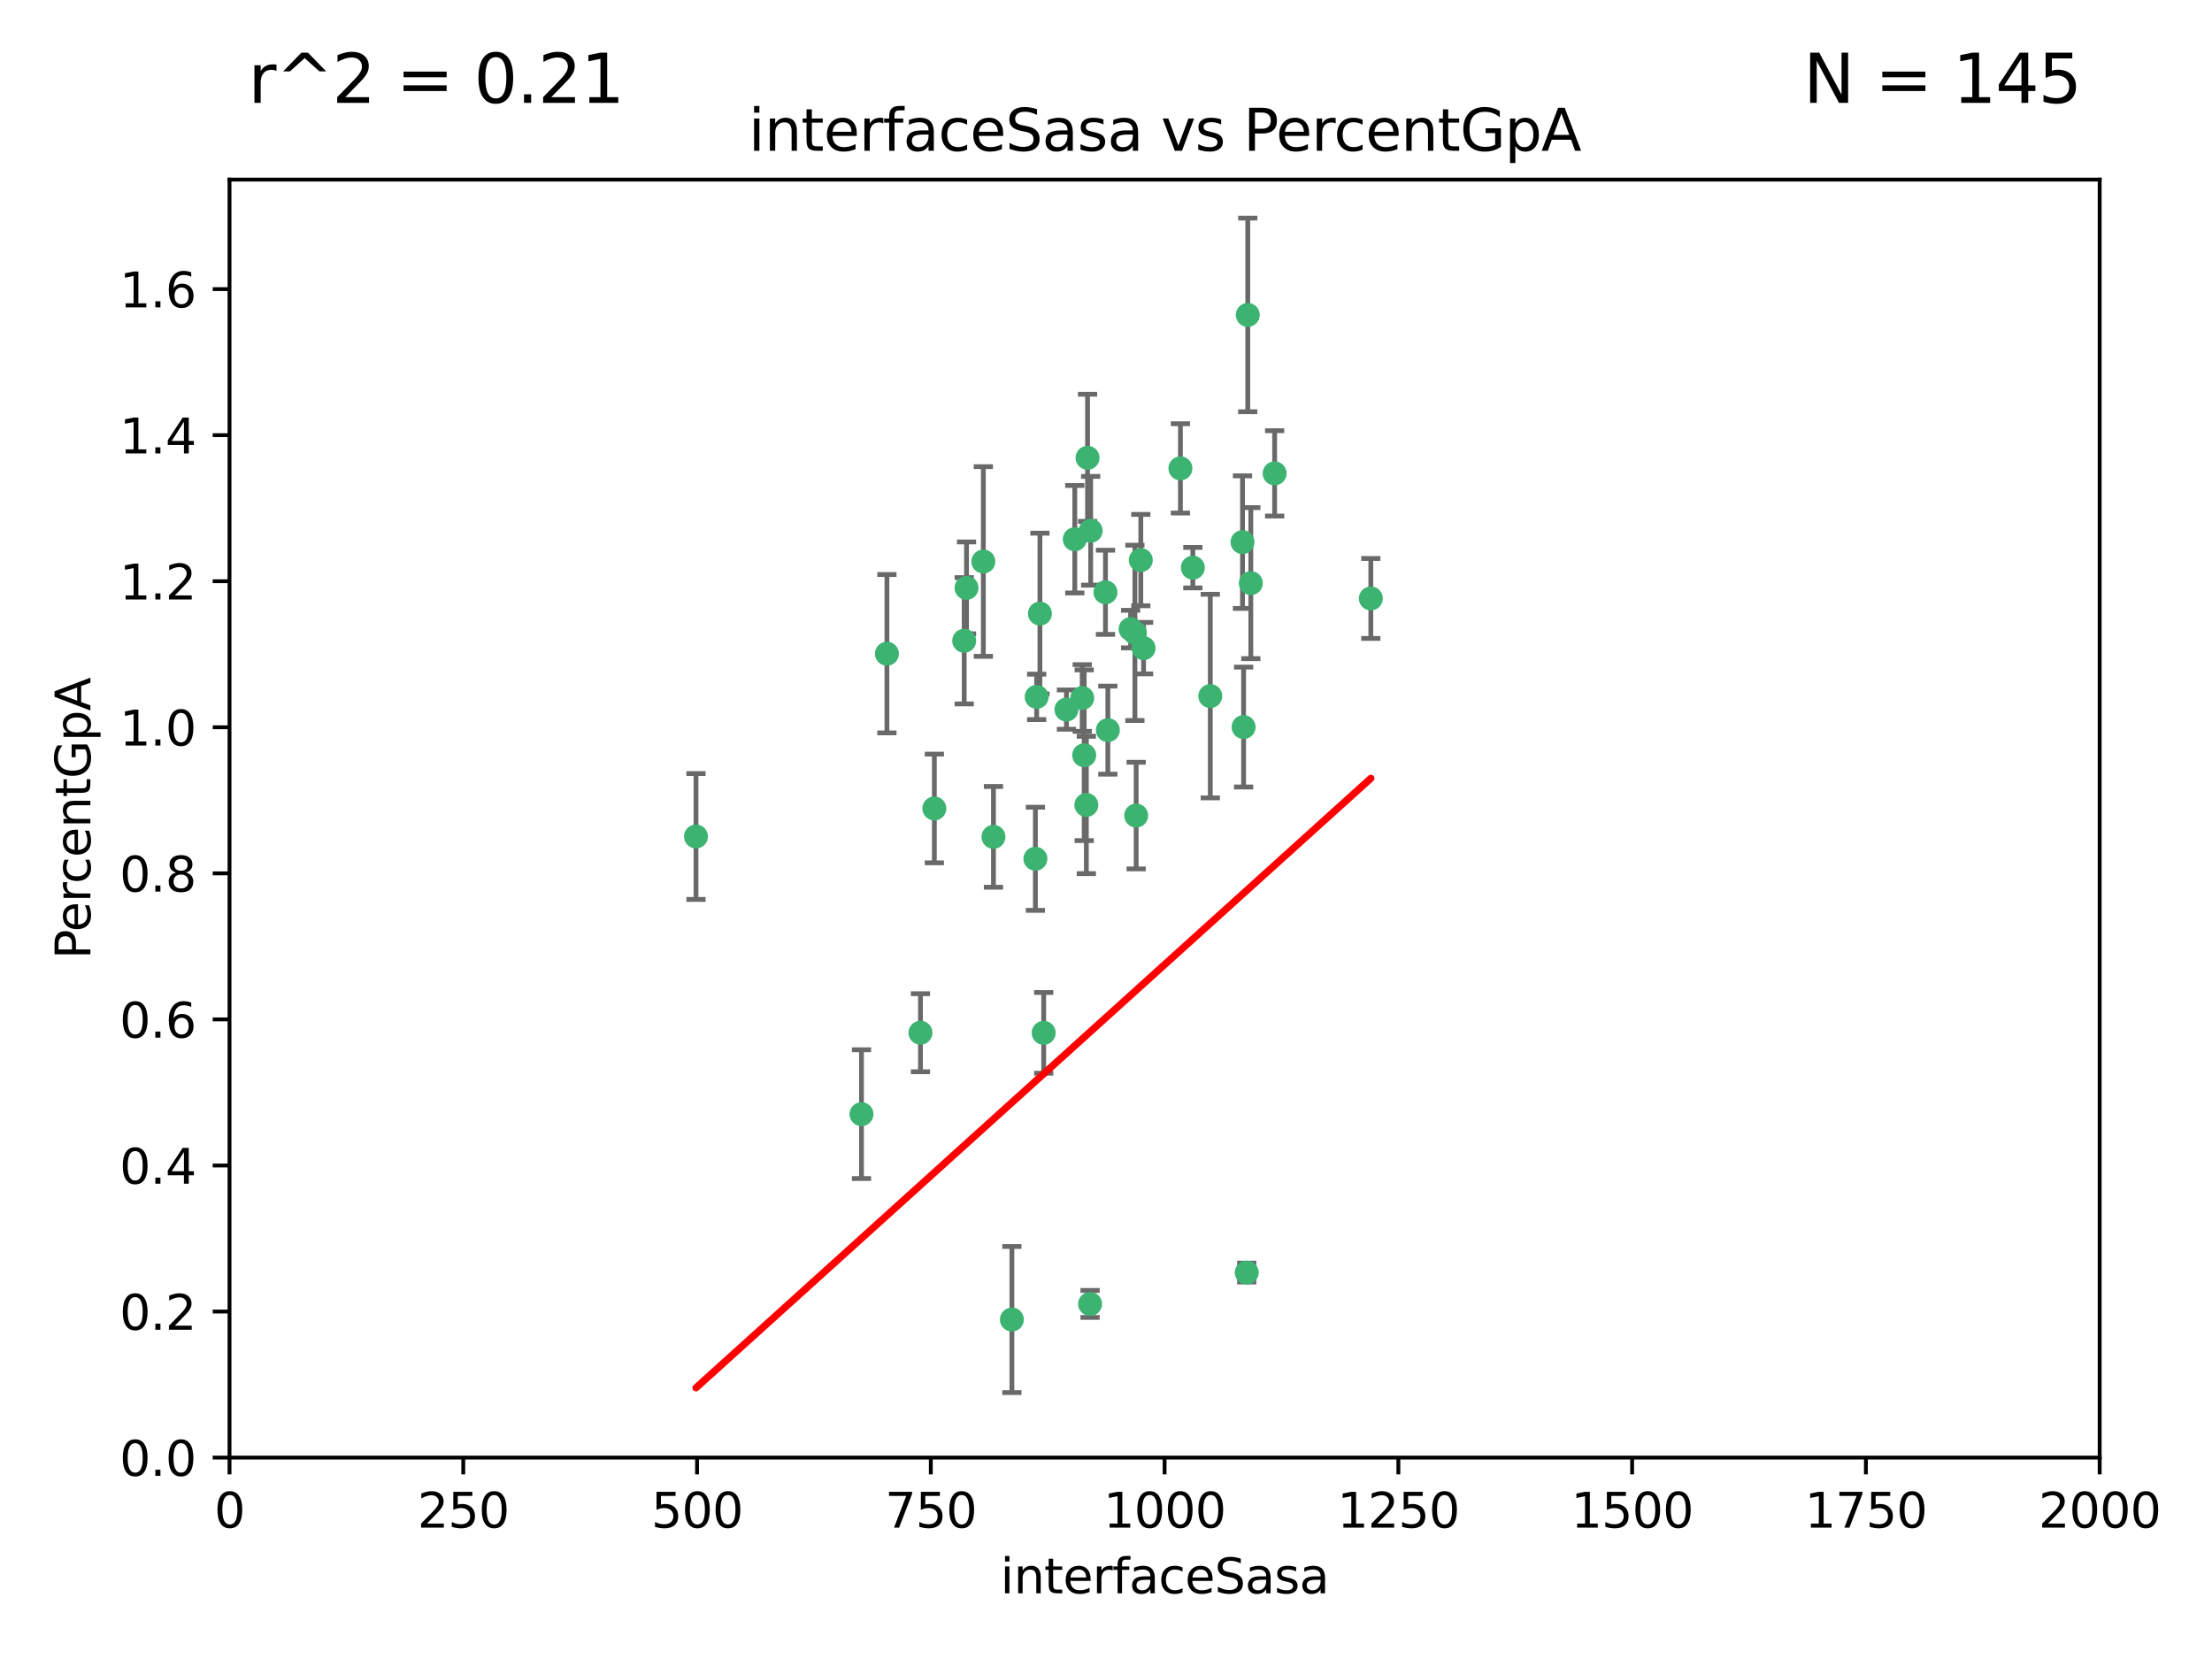 <?xml version="1.0" encoding="utf-8" standalone="no"?>
<!DOCTYPE svg PUBLIC "-//W3C//DTD SVG 1.1//EN"
  "http://www.w3.org/Graphics/SVG/1.1/DTD/svg11.dtd">
<svg xmlns:xlink="http://www.w3.org/1999/xlink" width="460.8pt" height="345.6pt" viewBox="0 0 460.8 345.6" xmlns="http://www.w3.org/2000/svg" version="1.1">
 <defs>
  <style type="text/css">*{stroke-linejoin: round; stroke-linecap: butt}</style>
 </defs>
 <g id="figure_1">
  <g id="patch_1">
   <path d="M 0 345.6 
L 460.8 345.6 
L 460.8 0 
L 0 0 
z
" style="fill: #ffffff"/>
  </g>
  <g id="axes_1">
   <g id="patch_2">
    <path d="M 47.81 303.64 
L 437.4 303.64 
L 437.4 37.411 
L 47.81 37.411 
z
" style="fill: #ffffff"/>
   </g>
   <g id="PathCollection_1">
    <defs>
     <path id="m65ad6af177" d="M 0 1.118 
C 0.297 1.118 0.581 1 0.791 0.791 
C 1 0.581 1.118 0.297 1.118 0 
C 1.118 -0.297 1 -0.581 0.791 -0.791 
C 0.581 -1 0.297 -1.118 0 -1.118 
C -0.297 -1.118 -0.581 -1 -0.791 -0.791 
C -1 -0.581 -1.118 -0.297 -1.118 0 
C -1.118 0.297 -1 0.581 -0.791 0.791 
C -0.581 1 -0.297 1.118 0 1.118 
z
" style="stroke: #3cb371"/>
    </defs>
    <g clip-path="url(#p603798da1b)">
     <use xlink:href="#m65ad6af177" x="258.839" y="112.935" style="fill: #3cb371; stroke: #3cb371"/>
     <use xlink:href="#m65ad6af177" x="235.526" y="131.048" style="fill: #3cb371; stroke: #3cb371"/>
     <use xlink:href="#m65ad6af177" x="265.53" y="98.611" style="fill: #3cb371; stroke: #3cb371"/>
     <use xlink:href="#m65ad6af177" x="225.86" y="157.33" style="fill: #3cb371; stroke: #3cb371"/>
     <use xlink:href="#m65ad6af177" x="259.065" y="151.457" style="fill: #3cb371; stroke: #3cb371"/>
     <use xlink:href="#m65ad6af177" x="259.932" y="65.606" style="fill: #3cb371; stroke: #3cb371"/>
     <use xlink:href="#m65ad6af177" x="216.635" y="127.82" style="fill: #3cb371; stroke: #3cb371"/>
     <use xlink:href="#m65ad6af177" x="222.161" y="147.818" style="fill: #3cb371; stroke: #3cb371"/>
     <use xlink:href="#m65ad6af177" x="238.226" y="135.021" style="fill: #3cb371; stroke: #3cb371"/>
     <use xlink:href="#m65ad6af177" x="236.422" y="131.834" style="fill: #3cb371; stroke: #3cb371"/>
     <use xlink:href="#m65ad6af177" x="226.558" y="95.371" style="fill: #3cb371; stroke: #3cb371"/>
     <use xlink:href="#m65ad6af177" x="248.492" y="118.255" style="fill: #3cb371; stroke: #3cb371"/>
     <use xlink:href="#m65ad6af177" x="223.897" y="112.334" style="fill: #3cb371; stroke: #3cb371"/>
     <use xlink:href="#m65ad6af177" x="225.446" y="145.408" style="fill: #3cb371; stroke: #3cb371"/>
     <use xlink:href="#m65ad6af177" x="230.29" y="123.385" style="fill: #3cb371; stroke: #3cb371"/>
     <use xlink:href="#m65ad6af177" x="200.86" y="133.482" style="fill: #3cb371; stroke: #3cb371"/>
     <use xlink:href="#m65ad6af177" x="217.42" y="215.161" style="fill: #3cb371; stroke: #3cb371"/>
     <use xlink:href="#m65ad6af177" x="237.649" y="116.673" style="fill: #3cb371; stroke: #3cb371"/>
     <use xlink:href="#m65ad6af177" x="259.72" y="265.1" style="fill: #3cb371; stroke: #3cb371"/>
     <use xlink:href="#m65ad6af177" x="204.848" y="116.973" style="fill: #3cb371; stroke: #3cb371"/>
     <use xlink:href="#m65ad6af177" x="245.901" y="97.572" style="fill: #3cb371; stroke: #3cb371"/>
     <use xlink:href="#m65ad6af177" x="285.569" y="124.669" style="fill: #3cb371; stroke: #3cb371"/>
     <use xlink:href="#m65ad6af177" x="215.957" y="145.171" style="fill: #3cb371; stroke: #3cb371"/>
     <use xlink:href="#m65ad6af177" x="194.641" y="168.419" style="fill: #3cb371; stroke: #3cb371"/>
     <use xlink:href="#m65ad6af177" x="191.75" y="215.139" style="fill: #3cb371; stroke: #3cb371"/>
     <use xlink:href="#m65ad6af177" x="184.761" y="136.178" style="fill: #3cb371; stroke: #3cb371"/>
     <use xlink:href="#m65ad6af177" x="215.692" y="178.897" style="fill: #3cb371; stroke: #3cb371"/>
     <use xlink:href="#m65ad6af177" x="227.208" y="110.571" style="fill: #3cb371; stroke: #3cb371"/>
     <use xlink:href="#m65ad6af177" x="260.569" y="121.476" style="fill: #3cb371; stroke: #3cb371"/>
     <use xlink:href="#m65ad6af177" x="227.082" y="271.637" style="fill: #3cb371; stroke: #3cb371"/>
     <use xlink:href="#m65ad6af177" x="230.787" y="152.103" style="fill: #3cb371; stroke: #3cb371"/>
     <use xlink:href="#m65ad6af177" x="236.683" y="169.899" style="fill: #3cb371; stroke: #3cb371"/>
     <use xlink:href="#m65ad6af177" x="206.956" y="174.332" style="fill: #3cb371; stroke: #3cb371"/>
     <use xlink:href="#m65ad6af177" x="210.795" y="274.884" style="fill: #3cb371; stroke: #3cb371"/>
     <use xlink:href="#m65ad6af177" x="179.464" y="232.101" style="fill: #3cb371; stroke: #3cb371"/>
     <use xlink:href="#m65ad6af177" x="226.307" y="167.688" style="fill: #3cb371; stroke: #3cb371"/>
     <use xlink:href="#m65ad6af177" x="201.345" y="122.465" style="fill: #3cb371; stroke: #3cb371"/>
     <use xlink:href="#m65ad6af177" x="252.125" y="145.004" style="fill: #3cb371; stroke: #3cb371"/>
     <use xlink:href="#m65ad6af177" x="144.987" y="174.257" style="fill: #3cb371; stroke: #3cb371"/>
    </g>
   </g>
   <g id="matplotlib.axis_1">
    <g id="xtick_1">
     <g id="line2d_1">
      <defs>
       <path id="mf8c39971d1" d="M 0 0 
L 0 3.5 
" style="stroke: #000000; stroke-width: 0.8"/>
      </defs>
      <g>
       <use xlink:href="#mf8c39971d1" x="47.81" y="303.64" style="stroke: #000000; stroke-width: 0.8"/>
      </g>
     </g>
     <g id="text_1">
      <!-- 0 -->
      <g transform="translate(44.629 318.238)scale(0.1 -0.1)">
       <defs>
        <path id="DejaVuSans-30" d="M 2034 4250 
Q 1547 4250 1301 3770 
Q 1056 3291 1056 2328 
Q 1056 1369 1301 889 
Q 1547 409 2034 409 
Q 2525 409 2770 889 
Q 3016 1369 3016 2328 
Q 3016 3291 2770 3770 
Q 2525 4250 2034 4250 
z
M 2034 4750 
Q 2819 4750 3233 4129 
Q 3647 3509 3647 2328 
Q 3647 1150 3233 529 
Q 2819 -91 2034 -91 
Q 1250 -91 836 529 
Q 422 1150 422 2328 
Q 422 3509 836 4129 
Q 1250 4750 2034 4750 
z
" transform="scale(0.016)"/>
       </defs>
       <use xlink:href="#DejaVuSans-30"/>
      </g>
     </g>
    </g>
    <g id="xtick_2">
     <g id="line2d_2">
      <g>
       <use xlink:href="#mf8c39971d1" x="96.509" y="303.64" style="stroke: #000000; stroke-width: 0.8"/>
      </g>
     </g>
     <g id="text_2">
      <!-- 250 -->
      <g transform="translate(86.965 318.238)scale(0.1 -0.1)">
       <defs>
        <path id="DejaVuSans-32" d="M 1228 531 
L 3431 531 
L 3431 0 
L 469 0 
L 469 531 
Q 828 903 1448 1529 
Q 2069 2156 2228 2338 
Q 2531 2678 2651 2914 
Q 2772 3150 2772 3378 
Q 2772 3750 2511 3984 
Q 2250 4219 1831 4219 
Q 1534 4219 1204 4116 
Q 875 4013 500 3803 
L 500 4441 
Q 881 4594 1212 4672 
Q 1544 4750 1819 4750 
Q 2544 4750 2975 4387 
Q 3406 4025 3406 3419 
Q 3406 3131 3298 2873 
Q 3191 2616 2906 2266 
Q 2828 2175 2409 1742 
Q 1991 1309 1228 531 
z
" transform="scale(0.016)"/>
        <path id="DejaVuSans-35" d="M 691 4666 
L 3169 4666 
L 3169 4134 
L 1269 4134 
L 1269 2991 
Q 1406 3038 1543 3061 
Q 1681 3084 1819 3084 
Q 2600 3084 3056 2656 
Q 3513 2228 3513 1497 
Q 3513 744 3044 326 
Q 2575 -91 1722 -91 
Q 1428 -91 1123 -41 
Q 819 9 494 109 
L 494 744 
Q 775 591 1075 516 
Q 1375 441 1709 441 
Q 2250 441 2565 725 
Q 2881 1009 2881 1497 
Q 2881 1984 2565 2268 
Q 2250 2553 1709 2553 
Q 1456 2553 1204 2497 
Q 953 2441 691 2322 
L 691 4666 
z
" transform="scale(0.016)"/>
       </defs>
       <use xlink:href="#DejaVuSans-32"/>
       <use xlink:href="#DejaVuSans-35" x="63.623"/>
       <use xlink:href="#DejaVuSans-30" x="127.246"/>
      </g>
     </g>
    </g>
    <g id="xtick_3">
     <g id="line2d_3">
      <g>
       <use xlink:href="#mf8c39971d1" x="145.208" y="303.64" style="stroke: #000000; stroke-width: 0.8"/>
      </g>
     </g>
     <g id="text_3">
      <!-- 500 -->
      <g transform="translate(135.664 318.238)scale(0.1 -0.1)">
       <use xlink:href="#DejaVuSans-35"/>
       <use xlink:href="#DejaVuSans-30" x="63.623"/>
       <use xlink:href="#DejaVuSans-30" x="127.246"/>
      </g>
     </g>
    </g>
    <g id="xtick_4">
     <g id="line2d_4">
      <g>
       <use xlink:href="#mf8c39971d1" x="193.906" y="303.64" style="stroke: #000000; stroke-width: 0.8"/>
      </g>
     </g>
     <g id="text_4">
      <!-- 750 -->
      <g transform="translate(184.363 318.238)scale(0.1 -0.1)">
       <defs>
        <path id="DejaVuSans-37" d="M 525 4666 
L 3525 4666 
L 3525 4397 
L 1831 0 
L 1172 0 
L 2766 4134 
L 525 4134 
L 525 4666 
z
" transform="scale(0.016)"/>
       </defs>
       <use xlink:href="#DejaVuSans-37"/>
       <use xlink:href="#DejaVuSans-35" x="63.623"/>
       <use xlink:href="#DejaVuSans-30" x="127.246"/>
      </g>
     </g>
    </g>
    <g id="xtick_5">
     <g id="line2d_5">
      <g>
       <use xlink:href="#mf8c39971d1" x="242.605" y="303.64" style="stroke: #000000; stroke-width: 0.8"/>
      </g>
     </g>
     <g id="text_5">
      <!-- 1000 -->
      <g transform="translate(229.88 318.238)scale(0.1 -0.1)">
       <defs>
        <path id="DejaVuSans-31" d="M 794 531 
L 1825 531 
L 1825 4091 
L 703 3866 
L 703 4441 
L 1819 4666 
L 2450 4666 
L 2450 531 
L 3481 531 
L 3481 0 
L 794 0 
L 794 531 
z
" transform="scale(0.016)"/>
       </defs>
       <use xlink:href="#DejaVuSans-31"/>
       <use xlink:href="#DejaVuSans-30" x="63.623"/>
       <use xlink:href="#DejaVuSans-30" x="127.246"/>
       <use xlink:href="#DejaVuSans-30" x="190.869"/>
      </g>
     </g>
    </g>
    <g id="xtick_6">
     <g id="line2d_6">
      <g>
       <use xlink:href="#mf8c39971d1" x="291.304" y="303.64" style="stroke: #000000; stroke-width: 0.8"/>
      </g>
     </g>
     <g id="text_6">
      <!-- 1250 -->
      <g transform="translate(278.579 318.238)scale(0.1 -0.1)">
       <use xlink:href="#DejaVuSans-31"/>
       <use xlink:href="#DejaVuSans-32" x="63.623"/>
       <use xlink:href="#DejaVuSans-35" x="127.246"/>
       <use xlink:href="#DejaVuSans-30" x="190.869"/>
      </g>
     </g>
    </g>
    <g id="xtick_7">
     <g id="line2d_7">
      <g>
       <use xlink:href="#mf8c39971d1" x="340.002" y="303.64" style="stroke: #000000; stroke-width: 0.8"/>
      </g>
     </g>
     <g id="text_7">
      <!-- 1500 -->
      <g transform="translate(327.277 318.238)scale(0.1 -0.1)">
       <use xlink:href="#DejaVuSans-31"/>
       <use xlink:href="#DejaVuSans-35" x="63.623"/>
       <use xlink:href="#DejaVuSans-30" x="127.246"/>
       <use xlink:href="#DejaVuSans-30" x="190.869"/>
      </g>
     </g>
    </g>
    <g id="xtick_8">
     <g id="line2d_8">
      <g>
       <use xlink:href="#mf8c39971d1" x="388.701" y="303.64" style="stroke: #000000; stroke-width: 0.8"/>
      </g>
     </g>
     <g id="text_8">
      <!-- 1750 -->
      <g transform="translate(375.976 318.238)scale(0.1 -0.1)">
       <use xlink:href="#DejaVuSans-31"/>
       <use xlink:href="#DejaVuSans-37" x="63.623"/>
       <use xlink:href="#DejaVuSans-35" x="127.246"/>
       <use xlink:href="#DejaVuSans-30" x="190.869"/>
      </g>
     </g>
    </g>
    <g id="xtick_9">
     <g id="line2d_9">
      <g>
       <use xlink:href="#mf8c39971d1" x="437.4" y="303.64" style="stroke: #000000; stroke-width: 0.8"/>
      </g>
     </g>
     <g id="text_9">
      <!-- 2000 -->
      <g transform="translate(424.675 318.238)scale(0.1 -0.1)">
       <use xlink:href="#DejaVuSans-32"/>
       <use xlink:href="#DejaVuSans-30" x="63.623"/>
       <use xlink:href="#DejaVuSans-30" x="127.246"/>
       <use xlink:href="#DejaVuSans-30" x="190.869"/>
      </g>
     </g>
    </g>
    <g id="text_10">
     <!-- interfaceSasa -->
     <g transform="translate(208.398 331.917)scale(0.1 -0.1)">
      <defs>
       <path id="DejaVuSans-69" d="M 603 3500 
L 1178 3500 
L 1178 0 
L 603 0 
L 603 3500 
z
M 603 4863 
L 1178 4863 
L 1178 4134 
L 603 4134 
L 603 4863 
z
" transform="scale(0.016)"/>
       <path id="DejaVuSans-6e" d="M 3513 2113 
L 3513 0 
L 2938 0 
L 2938 2094 
Q 2938 2591 2744 2837 
Q 2550 3084 2163 3084 
Q 1697 3084 1428 2787 
Q 1159 2491 1159 1978 
L 1159 0 
L 581 0 
L 581 3500 
L 1159 3500 
L 1159 2956 
Q 1366 3272 1645 3428 
Q 1925 3584 2291 3584 
Q 2894 3584 3203 3211 
Q 3513 2838 3513 2113 
z
" transform="scale(0.016)"/>
       <path id="DejaVuSans-74" d="M 1172 4494 
L 1172 3500 
L 2356 3500 
L 2356 3053 
L 1172 3053 
L 1172 1153 
Q 1172 725 1289 603 
Q 1406 481 1766 481 
L 2356 481 
L 2356 0 
L 1766 0 
Q 1100 0 847 248 
Q 594 497 594 1153 
L 594 3053 
L 172 3053 
L 172 3500 
L 594 3500 
L 594 4494 
L 1172 4494 
z
" transform="scale(0.016)"/>
       <path id="DejaVuSans-65" d="M 3597 1894 
L 3597 1613 
L 953 1613 
Q 991 1019 1311 708 
Q 1631 397 2203 397 
Q 2534 397 2845 478 
Q 3156 559 3463 722 
L 3463 178 
Q 3153 47 2828 -22 
Q 2503 -91 2169 -91 
Q 1331 -91 842 396 
Q 353 884 353 1716 
Q 353 2575 817 3079 
Q 1281 3584 2069 3584 
Q 2775 3584 3186 3129 
Q 3597 2675 3597 1894 
z
M 3022 2063 
Q 3016 2534 2758 2815 
Q 2500 3097 2075 3097 
Q 1594 3097 1305 2825 
Q 1016 2553 972 2059 
L 3022 2063 
z
" transform="scale(0.016)"/>
       <path id="DejaVuSans-72" d="M 2631 2963 
Q 2534 3019 2420 3045 
Q 2306 3072 2169 3072 
Q 1681 3072 1420 2755 
Q 1159 2438 1159 1844 
L 1159 0 
L 581 0 
L 581 3500 
L 1159 3500 
L 1159 2956 
Q 1341 3275 1631 3429 
Q 1922 3584 2338 3584 
Q 2397 3584 2469 3576 
Q 2541 3569 2628 3553 
L 2631 2963 
z
" transform="scale(0.016)"/>
       <path id="DejaVuSans-66" d="M 2375 4863 
L 2375 4384 
L 1825 4384 
Q 1516 4384 1395 4259 
Q 1275 4134 1275 3809 
L 1275 3500 
L 2222 3500 
L 2222 3053 
L 1275 3053 
L 1275 0 
L 697 0 
L 697 3053 
L 147 3053 
L 147 3500 
L 697 3500 
L 697 3744 
Q 697 4328 969 4595 
Q 1241 4863 1831 4863 
L 2375 4863 
z
" transform="scale(0.016)"/>
       <path id="DejaVuSans-61" d="M 2194 1759 
Q 1497 1759 1228 1600 
Q 959 1441 959 1056 
Q 959 750 1161 570 
Q 1363 391 1709 391 
Q 2188 391 2477 730 
Q 2766 1069 2766 1631 
L 2766 1759 
L 2194 1759 
z
M 3341 1997 
L 3341 0 
L 2766 0 
L 2766 531 
Q 2569 213 2275 61 
Q 1981 -91 1556 -91 
Q 1019 -91 701 211 
Q 384 513 384 1019 
Q 384 1609 779 1909 
Q 1175 2209 1959 2209 
L 2766 2209 
L 2766 2266 
Q 2766 2663 2505 2880 
Q 2244 3097 1772 3097 
Q 1472 3097 1187 3025 
Q 903 2953 641 2809 
L 641 3341 
Q 956 3463 1253 3523 
Q 1550 3584 1831 3584 
Q 2591 3584 2966 3190 
Q 3341 2797 3341 1997 
z
" transform="scale(0.016)"/>
       <path id="DejaVuSans-63" d="M 3122 3366 
L 3122 2828 
Q 2878 2963 2633 3030 
Q 2388 3097 2138 3097 
Q 1578 3097 1268 2742 
Q 959 2388 959 1747 
Q 959 1106 1268 751 
Q 1578 397 2138 397 
Q 2388 397 2633 464 
Q 2878 531 3122 666 
L 3122 134 
Q 2881 22 2623 -34 
Q 2366 -91 2075 -91 
Q 1284 -91 818 406 
Q 353 903 353 1747 
Q 353 2603 823 3093 
Q 1294 3584 2113 3584 
Q 2378 3584 2631 3529 
Q 2884 3475 3122 3366 
z
" transform="scale(0.016)"/>
       <path id="DejaVuSans-53" d="M 3425 4513 
L 3425 3897 
Q 3066 4069 2747 4153 
Q 2428 4238 2131 4238 
Q 1616 4238 1336 4038 
Q 1056 3838 1056 3469 
Q 1056 3159 1242 3001 
Q 1428 2844 1947 2747 
L 2328 2669 
Q 3034 2534 3370 2195 
Q 3706 1856 3706 1288 
Q 3706 609 3251 259 
Q 2797 -91 1919 -91 
Q 1588 -91 1214 -16 
Q 841 59 441 206 
L 441 856 
Q 825 641 1194 531 
Q 1563 422 1919 422 
Q 2459 422 2753 634 
Q 3047 847 3047 1241 
Q 3047 1584 2836 1778 
Q 2625 1972 2144 2069 
L 1759 2144 
Q 1053 2284 737 2584 
Q 422 2884 422 3419 
Q 422 4038 858 4394 
Q 1294 4750 2059 4750 
Q 2388 4750 2728 4690 
Q 3069 4631 3425 4513 
z
" transform="scale(0.016)"/>
       <path id="DejaVuSans-73" d="M 2834 3397 
L 2834 2853 
Q 2591 2978 2328 3040 
Q 2066 3103 1784 3103 
Q 1356 3103 1142 2972 
Q 928 2841 928 2578 
Q 928 2378 1081 2264 
Q 1234 2150 1697 2047 
L 1894 2003 
Q 2506 1872 2764 1633 
Q 3022 1394 3022 966 
Q 3022 478 2636 193 
Q 2250 -91 1575 -91 
Q 1294 -91 989 -36 
Q 684 19 347 128 
L 347 722 
Q 666 556 975 473 
Q 1284 391 1588 391 
Q 1994 391 2212 530 
Q 2431 669 2431 922 
Q 2431 1156 2273 1281 
Q 2116 1406 1581 1522 
L 1381 1569 
Q 847 1681 609 1914 
Q 372 2147 372 2553 
Q 372 3047 722 3315 
Q 1072 3584 1716 3584 
Q 2034 3584 2315 3537 
Q 2597 3491 2834 3397 
z
" transform="scale(0.016)"/>
      </defs>
      <use xlink:href="#DejaVuSans-69"/>
      <use xlink:href="#DejaVuSans-6e" x="27.783"/>
      <use xlink:href="#DejaVuSans-74" x="91.162"/>
      <use xlink:href="#DejaVuSans-65" x="130.371"/>
      <use xlink:href="#DejaVuSans-72" x="191.895"/>
      <use xlink:href="#DejaVuSans-66" x="233.008"/>
      <use xlink:href="#DejaVuSans-61" x="268.213"/>
      <use xlink:href="#DejaVuSans-63" x="329.492"/>
      <use xlink:href="#DejaVuSans-65" x="384.473"/>
      <use xlink:href="#DejaVuSans-53" x="445.996"/>
      <use xlink:href="#DejaVuSans-61" x="509.473"/>
      <use xlink:href="#DejaVuSans-73" x="570.752"/>
      <use xlink:href="#DejaVuSans-61" x="622.852"/>
     </g>
    </g>
   </g>
   <g id="matplotlib.axis_2">
    <g id="ytick_1">
     <g id="line2d_10">
      <defs>
       <path id="m0883853394" d="M 0 0 
L -3.5 0 
" style="stroke: #000000; stroke-width: 0.8"/>
      </defs>
      <g>
       <use xlink:href="#m0883853394" x="47.81" y="303.64" style="stroke: #000000; stroke-width: 0.8"/>
      </g>
     </g>
     <g id="text_11">
      <!-- 0.0 -->
      <g transform="translate(24.907 307.439)scale(0.1 -0.1)">
       <defs>
        <path id="DejaVuSans-2e" d="M 684 794 
L 1344 794 
L 1344 0 
L 684 0 
L 684 794 
z
" transform="scale(0.016)"/>
       </defs>
       <use xlink:href="#DejaVuSans-30"/>
       <use xlink:href="#DejaVuSans-2e" x="63.623"/>
       <use xlink:href="#DejaVuSans-30" x="95.41"/>
      </g>
     </g>
    </g>
    <g id="ytick_2">
     <g id="line2d_11">
      <g>
       <use xlink:href="#m0883853394" x="47.81" y="273.214" style="stroke: #000000; stroke-width: 0.8"/>
      </g>
     </g>
     <g id="text_12">
      <!-- 0.2 -->
      <g transform="translate(24.907 277.013)scale(0.1 -0.1)">
       <use xlink:href="#DejaVuSans-30"/>
       <use xlink:href="#DejaVuSans-2e" x="63.623"/>
       <use xlink:href="#DejaVuSans-32" x="95.41"/>
      </g>
     </g>
    </g>
    <g id="ytick_3">
     <g id="line2d_12">
      <g>
       <use xlink:href="#m0883853394" x="47.81" y="242.788" style="stroke: #000000; stroke-width: 0.8"/>
      </g>
     </g>
     <g id="text_13">
      <!-- 0.4 -->
      <g transform="translate(24.907 246.587)scale(0.1 -0.1)">
       <defs>
        <path id="DejaVuSans-34" d="M 2419 4116 
L 825 1625 
L 2419 1625 
L 2419 4116 
z
M 2253 4666 
L 3047 4666 
L 3047 1625 
L 3713 1625 
L 3713 1100 
L 3047 1100 
L 3047 0 
L 2419 0 
L 2419 1100 
L 313 1100 
L 313 1709 
L 2253 4666 
z
" transform="scale(0.016)"/>
       </defs>
       <use xlink:href="#DejaVuSans-30"/>
       <use xlink:href="#DejaVuSans-2e" x="63.623"/>
       <use xlink:href="#DejaVuSans-34" x="95.41"/>
      </g>
     </g>
    </g>
    <g id="ytick_4">
     <g id="line2d_13">
      <g>
       <use xlink:href="#m0883853394" x="47.81" y="212.362" style="stroke: #000000; stroke-width: 0.8"/>
      </g>
     </g>
     <g id="text_14">
      <!-- 0.6 -->
      <g transform="translate(24.907 216.161)scale(0.1 -0.1)">
       <defs>
        <path id="DejaVuSans-36" d="M 2113 2584 
Q 1688 2584 1439 2293 
Q 1191 2003 1191 1497 
Q 1191 994 1439 701 
Q 1688 409 2113 409 
Q 2538 409 2786 701 
Q 3034 994 3034 1497 
Q 3034 2003 2786 2293 
Q 2538 2584 2113 2584 
z
M 3366 4563 
L 3366 3988 
Q 3128 4100 2886 4159 
Q 2644 4219 2406 4219 
Q 1781 4219 1451 3797 
Q 1122 3375 1075 2522 
Q 1259 2794 1537 2939 
Q 1816 3084 2150 3084 
Q 2853 3084 3261 2657 
Q 3669 2231 3669 1497 
Q 3669 778 3244 343 
Q 2819 -91 2113 -91 
Q 1303 -91 875 529 
Q 447 1150 447 2328 
Q 447 3434 972 4092 
Q 1497 4750 2381 4750 
Q 2619 4750 2861 4703 
Q 3103 4656 3366 4563 
z
" transform="scale(0.016)"/>
       </defs>
       <use xlink:href="#DejaVuSans-30"/>
       <use xlink:href="#DejaVuSans-2e" x="63.623"/>
       <use xlink:href="#DejaVuSans-36" x="95.41"/>
      </g>
     </g>
    </g>
    <g id="ytick_5">
     <g id="line2d_14">
      <g>
       <use xlink:href="#m0883853394" x="47.81" y="181.935" style="stroke: #000000; stroke-width: 0.8"/>
      </g>
     </g>
     <g id="text_15">
      <!-- 0.8 -->
      <g transform="translate(24.907 185.735)scale(0.1 -0.1)">
       <defs>
        <path id="DejaVuSans-38" d="M 2034 2216 
Q 1584 2216 1326 1975 
Q 1069 1734 1069 1313 
Q 1069 891 1326 650 
Q 1584 409 2034 409 
Q 2484 409 2743 651 
Q 3003 894 3003 1313 
Q 3003 1734 2745 1975 
Q 2488 2216 2034 2216 
z
M 1403 2484 
Q 997 2584 770 2862 
Q 544 3141 544 3541 
Q 544 4100 942 4425 
Q 1341 4750 2034 4750 
Q 2731 4750 3128 4425 
Q 3525 4100 3525 3541 
Q 3525 3141 3298 2862 
Q 3072 2584 2669 2484 
Q 3125 2378 3379 2068 
Q 3634 1759 3634 1313 
Q 3634 634 3220 271 
Q 2806 -91 2034 -91 
Q 1263 -91 848 271 
Q 434 634 434 1313 
Q 434 1759 690 2068 
Q 947 2378 1403 2484 
z
M 1172 3481 
Q 1172 3119 1398 2916 
Q 1625 2713 2034 2713 
Q 2441 2713 2670 2916 
Q 2900 3119 2900 3481 
Q 2900 3844 2670 4047 
Q 2441 4250 2034 4250 
Q 1625 4250 1398 4047 
Q 1172 3844 1172 3481 
z
" transform="scale(0.016)"/>
       </defs>
       <use xlink:href="#DejaVuSans-30"/>
       <use xlink:href="#DejaVuSans-2e" x="63.623"/>
       <use xlink:href="#DejaVuSans-38" x="95.41"/>
      </g>
     </g>
    </g>
    <g id="ytick_6">
     <g id="line2d_15">
      <g>
       <use xlink:href="#m0883853394" x="47.81" y="151.509" style="stroke: #000000; stroke-width: 0.8"/>
      </g>
     </g>
     <g id="text_16">
      <!-- 1.0 -->
      <g transform="translate(24.907 155.308)scale(0.1 -0.1)">
       <use xlink:href="#DejaVuSans-31"/>
       <use xlink:href="#DejaVuSans-2e" x="63.623"/>
       <use xlink:href="#DejaVuSans-30" x="95.41"/>
      </g>
     </g>
    </g>
    <g id="ytick_7">
     <g id="line2d_16">
      <g>
       <use xlink:href="#m0883853394" x="47.81" y="121.083" style="stroke: #000000; stroke-width: 0.8"/>
      </g>
     </g>
     <g id="text_17">
      <!-- 1.2 -->
      <g transform="translate(24.907 124.882)scale(0.1 -0.1)">
       <use xlink:href="#DejaVuSans-31"/>
       <use xlink:href="#DejaVuSans-2e" x="63.623"/>
       <use xlink:href="#DejaVuSans-32" x="95.41"/>
      </g>
     </g>
    </g>
    <g id="ytick_8">
     <g id="line2d_17">
      <g>
       <use xlink:href="#m0883853394" x="47.81" y="90.657" style="stroke: #000000; stroke-width: 0.8"/>
      </g>
     </g>
     <g id="text_18">
      <!-- 1.4 -->
      <g transform="translate(24.907 94.456)scale(0.1 -0.1)">
       <use xlink:href="#DejaVuSans-31"/>
       <use xlink:href="#DejaVuSans-2e" x="63.623"/>
       <use xlink:href="#DejaVuSans-34" x="95.41"/>
      </g>
     </g>
    </g>
    <g id="ytick_9">
     <g id="line2d_18">
      <g>
       <use xlink:href="#m0883853394" x="47.81" y="60.231" style="stroke: #000000; stroke-width: 0.8"/>
      </g>
     </g>
     <g id="text_19">
      <!-- 1.6 -->
      <g transform="translate(24.907 64.03)scale(0.1 -0.1)">
       <use xlink:href="#DejaVuSans-31"/>
       <use xlink:href="#DejaVuSans-2e" x="63.623"/>
       <use xlink:href="#DejaVuSans-36" x="95.41"/>
      </g>
     </g>
    </g>
    <g id="text_20">
     <!-- PercentGpA -->
     <g transform="translate(18.827 199.802)rotate(-90)scale(0.1 -0.1)">
      <defs>
       <path id="DejaVuSans-50" d="M 1259 4147 
L 1259 2394 
L 2053 2394 
Q 2494 2394 2734 2622 
Q 2975 2850 2975 3272 
Q 2975 3691 2734 3919 
Q 2494 4147 2053 4147 
L 1259 4147 
z
M 628 4666 
L 2053 4666 
Q 2838 4666 3239 4311 
Q 3641 3956 3641 3272 
Q 3641 2581 3239 2228 
Q 2838 1875 2053 1875 
L 1259 1875 
L 1259 0 
L 628 0 
L 628 4666 
z
" transform="scale(0.016)"/>
       <path id="DejaVuSans-47" d="M 3809 666 
L 3809 1919 
L 2778 1919 
L 2778 2438 
L 4434 2438 
L 4434 434 
Q 4069 175 3628 42 
Q 3188 -91 2688 -91 
Q 1594 -91 976 548 
Q 359 1188 359 2328 
Q 359 3472 976 4111 
Q 1594 4750 2688 4750 
Q 3144 4750 3555 4637 
Q 3966 4525 4313 4306 
L 4313 3634 
Q 3963 3931 3569 4081 
Q 3175 4231 2741 4231 
Q 1884 4231 1454 3753 
Q 1025 3275 1025 2328 
Q 1025 1384 1454 906 
Q 1884 428 2741 428 
Q 3075 428 3337 486 
Q 3600 544 3809 666 
z
" transform="scale(0.016)"/>
       <path id="DejaVuSans-70" d="M 1159 525 
L 1159 -1331 
L 581 -1331 
L 581 3500 
L 1159 3500 
L 1159 2969 
Q 1341 3281 1617 3432 
Q 1894 3584 2278 3584 
Q 2916 3584 3314 3078 
Q 3713 2572 3713 1747 
Q 3713 922 3314 415 
Q 2916 -91 2278 -91 
Q 1894 -91 1617 61 
Q 1341 213 1159 525 
z
M 3116 1747 
Q 3116 2381 2855 2742 
Q 2594 3103 2138 3103 
Q 1681 3103 1420 2742 
Q 1159 2381 1159 1747 
Q 1159 1113 1420 752 
Q 1681 391 2138 391 
Q 2594 391 2855 752 
Q 3116 1113 3116 1747 
z
" transform="scale(0.016)"/>
       <path id="DejaVuSans-41" d="M 2188 4044 
L 1331 1722 
L 3047 1722 
L 2188 4044 
z
M 1831 4666 
L 2547 4666 
L 4325 0 
L 3669 0 
L 3244 1197 
L 1141 1197 
L 716 0 
L 50 0 
L 1831 4666 
z
" transform="scale(0.016)"/>
      </defs>
      <use xlink:href="#DejaVuSans-50"/>
      <use xlink:href="#DejaVuSans-65" x="56.678"/>
      <use xlink:href="#DejaVuSans-72" x="118.201"/>
      <use xlink:href="#DejaVuSans-63" x="157.064"/>
      <use xlink:href="#DejaVuSans-65" x="212.045"/>
      <use xlink:href="#DejaVuSans-6e" x="273.568"/>
      <use xlink:href="#DejaVuSans-74" x="336.947"/>
      <use xlink:href="#DejaVuSans-47" x="376.156"/>
      <use xlink:href="#DejaVuSans-70" x="453.646"/>
      <use xlink:href="#DejaVuSans-41" x="517.123"/>
     </g>
    </g>
   </g>
   <g id="LineCollection_1">
    <path d="M 258.839 126.742 
L 258.839 99.128 
" clip-path="url(#p603798da1b)" style="fill: none; stroke: #696969"/>
    <path d="M 235.526 134.958 
L 235.526 127.138 
" clip-path="url(#p603798da1b)" style="fill: none; stroke: #696969"/>
    <path d="M 265.53 107.5 
L 265.53 89.723 
" clip-path="url(#p603798da1b)" style="fill: none; stroke: #696969"/>
    <path d="M 225.86 175.107 
L 225.86 139.552 
" clip-path="url(#p603798da1b)" style="fill: none; stroke: #696969"/>
    <path d="M 259.065 163.945 
L 259.065 138.968 
" clip-path="url(#p603798da1b)" style="fill: none; stroke: #696969"/>
    <path d="M 259.932 85.777 
L 259.932 45.434 
" clip-path="url(#p603798da1b)" style="fill: none; stroke: #696969"/>
    <path d="M 216.635 144.568 
L 216.635 111.073 
" clip-path="url(#p603798da1b)" style="fill: none; stroke: #696969"/>
    <path d="M 222.161 151.909 
L 222.161 143.727 
" clip-path="url(#p603798da1b)" style="fill: none; stroke: #696969"/>
    <path d="M 238.226 140.382 
L 238.226 129.659 
" clip-path="url(#p603798da1b)" style="fill: none; stroke: #696969"/>
    <path d="M 236.422 150.092 
L 236.422 113.575 
" clip-path="url(#p603798da1b)" style="fill: none; stroke: #696969"/>
    <path d="M 226.558 108.615 
L 226.558 82.127 
" clip-path="url(#p603798da1b)" style="fill: none; stroke: #696969"/>
    <path d="M 248.492 122.472 
L 248.492 114.039 
" clip-path="url(#p603798da1b)" style="fill: none; stroke: #696969"/>
    <path d="M 223.897 123.529 
L 223.897 101.139 
" clip-path="url(#p603798da1b)" style="fill: none; stroke: #696969"/>
    <path d="M 225.446 152.361 
L 225.446 138.456 
" clip-path="url(#p603798da1b)" style="fill: none; stroke: #696969"/>
    <path d="M 230.29 132.151 
L 230.29 114.62 
" clip-path="url(#p603798da1b)" style="fill: none; stroke: #696969"/>
    <path d="M 200.86 146.637 
L 200.86 120.327 
" clip-path="url(#p603798da1b)" style="fill: none; stroke: #696969"/>
    <path d="M 217.42 223.572 
L 217.42 206.751 
" clip-path="url(#p603798da1b)" style="fill: none; stroke: #696969"/>
    <path d="M 237.649 126.191 
L 237.649 107.154 
" clip-path="url(#p603798da1b)" style="fill: none; stroke: #696969"/>
    <path d="M 259.72 267.073 
L 259.72 263.128 
" clip-path="url(#p603798da1b)" style="fill: none; stroke: #696969"/>
    <path d="M 204.848 136.73 
L 204.848 97.216 
" clip-path="url(#p603798da1b)" style="fill: none; stroke: #696969"/>
    <path d="M 245.901 106.878 
L 245.901 88.267 
" clip-path="url(#p603798da1b)" style="fill: none; stroke: #696969"/>
    <path d="M 285.569 132.997 
L 285.569 116.341 
" clip-path="url(#p603798da1b)" style="fill: none; stroke: #696969"/>
    <path d="M 215.957 149.901 
L 215.957 140.441 
" clip-path="url(#p603798da1b)" style="fill: none; stroke: #696969"/>
    <path d="M 194.641 179.743 
L 194.641 157.094 
" clip-path="url(#p603798da1b)" style="fill: none; stroke: #696969"/>
    <path d="M 191.75 223.268 
L 191.75 207.01 
" clip-path="url(#p603798da1b)" style="fill: none; stroke: #696969"/>
    <path d="M 184.761 152.672 
L 184.761 119.684 
" clip-path="url(#p603798da1b)" style="fill: none; stroke: #696969"/>
    <path d="M 215.692 189.642 
L 215.692 168.152 
" clip-path="url(#p603798da1b)" style="fill: none; stroke: #696969"/>
    <path d="M 227.208 121.897 
L 227.208 99.245 
" clip-path="url(#p603798da1b)" style="fill: none; stroke: #696969"/>
    <path d="M 260.569 137.206 
L 260.569 105.745 
" clip-path="url(#p603798da1b)" style="fill: none; stroke: #696969"/>
    <path d="M 227.082 274.448 
L 227.082 268.825 
" clip-path="url(#p603798da1b)" style="fill: none; stroke: #696969"/>
    <path d="M 230.787 161.277 
L 230.787 142.929 
" clip-path="url(#p603798da1b)" style="fill: none; stroke: #696969"/>
    <path d="M 236.683 181.006 
L 236.683 158.792 
" clip-path="url(#p603798da1b)" style="fill: none; stroke: #696969"/>
    <path d="M 206.956 184.828 
L 206.956 163.836 
" clip-path="url(#p603798da1b)" style="fill: none; stroke: #696969"/>
    <path d="M 210.795 290.105 
L 210.795 259.662 
" clip-path="url(#p603798da1b)" style="fill: none; stroke: #696969"/>
    <path d="M 179.464 245.512 
L 179.464 218.691 
" clip-path="url(#p603798da1b)" style="fill: none; stroke: #696969"/>
    <path d="M 226.307 181.997 
L 226.307 153.38 
" clip-path="url(#p603798da1b)" style="fill: none; stroke: #696969"/>
    <path d="M 201.345 132.034 
L 201.345 112.895 
" clip-path="url(#p603798da1b)" style="fill: none; stroke: #696969"/>
    <path d="M 252.125 166.212 
L 252.125 123.796 
" clip-path="url(#p603798da1b)" style="fill: none; stroke: #696969"/>
    <path d="M 144.987 187.369 
L 144.987 161.144 
" clip-path="url(#p603798da1b)" style="fill: none; stroke: #696969"/>
   </g>
   <g id="line2d_19">
    <defs>
     <path id="mc9bc28bc59" d="M 2 0 
L -2 -0 
" style="stroke: #696969"/>
    </defs>
    <g clip-path="url(#p603798da1b)">
     <use xlink:href="#mc9bc28bc59" x="258.839" y="126.742" style="fill: #696969; stroke: #696969"/>
     <use xlink:href="#mc9bc28bc59" x="235.526" y="134.958" style="fill: #696969; stroke: #696969"/>
     <use xlink:href="#mc9bc28bc59" x="265.53" y="107.5" style="fill: #696969; stroke: #696969"/>
     <use xlink:href="#mc9bc28bc59" x="225.86" y="175.107" style="fill: #696969; stroke: #696969"/>
     <use xlink:href="#mc9bc28bc59" x="259.065" y="163.945" style="fill: #696969; stroke: #696969"/>
     <use xlink:href="#mc9bc28bc59" x="259.932" y="85.777" style="fill: #696969; stroke: #696969"/>
     <use xlink:href="#mc9bc28bc59" x="216.635" y="144.568" style="fill: #696969; stroke: #696969"/>
     <use xlink:href="#mc9bc28bc59" x="222.161" y="151.909" style="fill: #696969; stroke: #696969"/>
     <use xlink:href="#mc9bc28bc59" x="238.226" y="140.382" style="fill: #696969; stroke: #696969"/>
     <use xlink:href="#mc9bc28bc59" x="236.422" y="150.092" style="fill: #696969; stroke: #696969"/>
     <use xlink:href="#mc9bc28bc59" x="226.558" y="108.615" style="fill: #696969; stroke: #696969"/>
     <use xlink:href="#mc9bc28bc59" x="248.492" y="122.472" style="fill: #696969; stroke: #696969"/>
     <use xlink:href="#mc9bc28bc59" x="223.897" y="123.529" style="fill: #696969; stroke: #696969"/>
     <use xlink:href="#mc9bc28bc59" x="225.446" y="152.361" style="fill: #696969; stroke: #696969"/>
     <use xlink:href="#mc9bc28bc59" x="230.29" y="132.151" style="fill: #696969; stroke: #696969"/>
     <use xlink:href="#mc9bc28bc59" x="200.86" y="146.637" style="fill: #696969; stroke: #696969"/>
     <use xlink:href="#mc9bc28bc59" x="217.42" y="223.572" style="fill: #696969; stroke: #696969"/>
     <use xlink:href="#mc9bc28bc59" x="237.649" y="126.191" style="fill: #696969; stroke: #696969"/>
     <use xlink:href="#mc9bc28bc59" x="259.72" y="267.073" style="fill: #696969; stroke: #696969"/>
     <use xlink:href="#mc9bc28bc59" x="204.848" y="136.73" style="fill: #696969; stroke: #696969"/>
     <use xlink:href="#mc9bc28bc59" x="245.901" y="106.878" style="fill: #696969; stroke: #696969"/>
     <use xlink:href="#mc9bc28bc59" x="285.569" y="132.997" style="fill: #696969; stroke: #696969"/>
     <use xlink:href="#mc9bc28bc59" x="215.957" y="149.901" style="fill: #696969; stroke: #696969"/>
     <use xlink:href="#mc9bc28bc59" x="194.641" y="179.743" style="fill: #696969; stroke: #696969"/>
     <use xlink:href="#mc9bc28bc59" x="191.75" y="223.268" style="fill: #696969; stroke: #696969"/>
     <use xlink:href="#mc9bc28bc59" x="184.761" y="152.672" style="fill: #696969; stroke: #696969"/>
     <use xlink:href="#mc9bc28bc59" x="215.692" y="189.642" style="fill: #696969; stroke: #696969"/>
     <use xlink:href="#mc9bc28bc59" x="227.208" y="121.897" style="fill: #696969; stroke: #696969"/>
     <use xlink:href="#mc9bc28bc59" x="260.569" y="137.206" style="fill: #696969; stroke: #696969"/>
     <use xlink:href="#mc9bc28bc59" x="227.082" y="274.448" style="fill: #696969; stroke: #696969"/>
     <use xlink:href="#mc9bc28bc59" x="230.787" y="161.277" style="fill: #696969; stroke: #696969"/>
     <use xlink:href="#mc9bc28bc59" x="236.683" y="181.006" style="fill: #696969; stroke: #696969"/>
     <use xlink:href="#mc9bc28bc59" x="206.956" y="184.828" style="fill: #696969; stroke: #696969"/>
     <use xlink:href="#mc9bc28bc59" x="210.795" y="290.105" style="fill: #696969; stroke: #696969"/>
     <use xlink:href="#mc9bc28bc59" x="179.464" y="245.512" style="fill: #696969; stroke: #696969"/>
     <use xlink:href="#mc9bc28bc59" x="226.307" y="181.997" style="fill: #696969; stroke: #696969"/>
     <use xlink:href="#mc9bc28bc59" x="201.345" y="132.034" style="fill: #696969; stroke: #696969"/>
     <use xlink:href="#mc9bc28bc59" x="252.125" y="166.212" style="fill: #696969; stroke: #696969"/>
     <use xlink:href="#mc9bc28bc59" x="144.987" y="187.369" style="fill: #696969; stroke: #696969"/>
    </g>
   </g>
   <g id="line2d_20">
    <g clip-path="url(#p603798da1b)">
     <use xlink:href="#mc9bc28bc59" x="258.839" y="99.128" style="fill: #696969; stroke: #696969"/>
     <use xlink:href="#mc9bc28bc59" x="235.526" y="127.138" style="fill: #696969; stroke: #696969"/>
     <use xlink:href="#mc9bc28bc59" x="265.53" y="89.723" style="fill: #696969; stroke: #696969"/>
     <use xlink:href="#mc9bc28bc59" x="225.86" y="139.552" style="fill: #696969; stroke: #696969"/>
     <use xlink:href="#mc9bc28bc59" x="259.065" y="138.968" style="fill: #696969; stroke: #696969"/>
     <use xlink:href="#mc9bc28bc59" x="259.932" y="45.434" style="fill: #696969; stroke: #696969"/>
     <use xlink:href="#mc9bc28bc59" x="216.635" y="111.073" style="fill: #696969; stroke: #696969"/>
     <use xlink:href="#mc9bc28bc59" x="222.161" y="143.727" style="fill: #696969; stroke: #696969"/>
     <use xlink:href="#mc9bc28bc59" x="238.226" y="129.659" style="fill: #696969; stroke: #696969"/>
     <use xlink:href="#mc9bc28bc59" x="236.422" y="113.575" style="fill: #696969; stroke: #696969"/>
     <use xlink:href="#mc9bc28bc59" x="226.558" y="82.127" style="fill: #696969; stroke: #696969"/>
     <use xlink:href="#mc9bc28bc59" x="248.492" y="114.039" style="fill: #696969; stroke: #696969"/>
     <use xlink:href="#mc9bc28bc59" x="223.897" y="101.139" style="fill: #696969; stroke: #696969"/>
     <use xlink:href="#mc9bc28bc59" x="225.446" y="138.456" style="fill: #696969; stroke: #696969"/>
     <use xlink:href="#mc9bc28bc59" x="230.29" y="114.62" style="fill: #696969; stroke: #696969"/>
     <use xlink:href="#mc9bc28bc59" x="200.86" y="120.327" style="fill: #696969; stroke: #696969"/>
     <use xlink:href="#mc9bc28bc59" x="217.42" y="206.751" style="fill: #696969; stroke: #696969"/>
     <use xlink:href="#mc9bc28bc59" x="237.649" y="107.154" style="fill: #696969; stroke: #696969"/>
     <use xlink:href="#mc9bc28bc59" x="259.72" y="263.128" style="fill: #696969; stroke: #696969"/>
     <use xlink:href="#mc9bc28bc59" x="204.848" y="97.216" style="fill: #696969; stroke: #696969"/>
     <use xlink:href="#mc9bc28bc59" x="245.901" y="88.267" style="fill: #696969; stroke: #696969"/>
     <use xlink:href="#mc9bc28bc59" x="285.569" y="116.341" style="fill: #696969; stroke: #696969"/>
     <use xlink:href="#mc9bc28bc59" x="215.957" y="140.441" style="fill: #696969; stroke: #696969"/>
     <use xlink:href="#mc9bc28bc59" x="194.641" y="157.094" style="fill: #696969; stroke: #696969"/>
     <use xlink:href="#mc9bc28bc59" x="191.75" y="207.01" style="fill: #696969; stroke: #696969"/>
     <use xlink:href="#mc9bc28bc59" x="184.761" y="119.684" style="fill: #696969; stroke: #696969"/>
     <use xlink:href="#mc9bc28bc59" x="215.692" y="168.152" style="fill: #696969; stroke: #696969"/>
     <use xlink:href="#mc9bc28bc59" x="227.208" y="99.245" style="fill: #696969; stroke: #696969"/>
     <use xlink:href="#mc9bc28bc59" x="260.569" y="105.745" style="fill: #696969; stroke: #696969"/>
     <use xlink:href="#mc9bc28bc59" x="227.082" y="268.825" style="fill: #696969; stroke: #696969"/>
     <use xlink:href="#mc9bc28bc59" x="230.787" y="142.929" style="fill: #696969; stroke: #696969"/>
     <use xlink:href="#mc9bc28bc59" x="236.683" y="158.792" style="fill: #696969; stroke: #696969"/>
     <use xlink:href="#mc9bc28bc59" x="206.956" y="163.836" style="fill: #696969; stroke: #696969"/>
     <use xlink:href="#mc9bc28bc59" x="210.795" y="259.662" style="fill: #696969; stroke: #696969"/>
     <use xlink:href="#mc9bc28bc59" x="179.464" y="218.691" style="fill: #696969; stroke: #696969"/>
     <use xlink:href="#mc9bc28bc59" x="226.307" y="153.38" style="fill: #696969; stroke: #696969"/>
     <use xlink:href="#mc9bc28bc59" x="201.345" y="112.895" style="fill: #696969; stroke: #696969"/>
     <use xlink:href="#mc9bc28bc59" x="252.125" y="123.796" style="fill: #696969; stroke: #696969"/>
     <use xlink:href="#mc9bc28bc59" x="144.987" y="161.144" style="fill: #696969; stroke: #696969"/>
    </g>
   </g>
   <g id="line2d_21">
    <path d="M 258.839 186.281 
L 144.987 289.109 
L 285.569 162.139 
L 176.649 260.512 
" clip-path="url(#p603798da1b)" style="fill: none; stroke: #ff0000; stroke-width: 1.5; stroke-linecap: square"/>
   </g>
   <g id="line2d_22">
    <defs>
     <path id="md948fff717" d="M 0 2 
C 0.53 2 1.039 1.789 1.414 1.414 
C 1.789 1.039 2 0.53 2 0 
C 2 -0.53 1.789 -1.039 1.414 -1.414 
C 1.039 -1.789 0.53 -2 0 -2 
C -0.53 -2 -1.039 -1.789 -1.414 -1.414 
C -1.789 -1.039 -2 -0.53 -2 0 
C -2 0.53 -1.789 1.039 -1.414 1.414 
C -1.039 1.789 -0.53 2 0 2 
z
" style="stroke: #3cb371"/>
    </defs>
    <g clip-path="url(#p603798da1b)">
     <use xlink:href="#md948fff717" x="258.839" y="112.935" style="fill: #3cb371; stroke: #3cb371"/>
     <use xlink:href="#md948fff717" x="235.526" y="131.048" style="fill: #3cb371; stroke: #3cb371"/>
     <use xlink:href="#md948fff717" x="265.53" y="98.611" style="fill: #3cb371; stroke: #3cb371"/>
     <use xlink:href="#md948fff717" x="225.86" y="157.33" style="fill: #3cb371; stroke: #3cb371"/>
     <use xlink:href="#md948fff717" x="259.065" y="151.457" style="fill: #3cb371; stroke: #3cb371"/>
     <use xlink:href="#md948fff717" x="259.932" y="65.606" style="fill: #3cb371; stroke: #3cb371"/>
     <use xlink:href="#md948fff717" x="216.635" y="127.82" style="fill: #3cb371; stroke: #3cb371"/>
     <use xlink:href="#md948fff717" x="222.161" y="147.818" style="fill: #3cb371; stroke: #3cb371"/>
     <use xlink:href="#md948fff717" x="238.226" y="135.021" style="fill: #3cb371; stroke: #3cb371"/>
     <use xlink:href="#md948fff717" x="236.422" y="131.834" style="fill: #3cb371; stroke: #3cb371"/>
     <use xlink:href="#md948fff717" x="226.558" y="95.371" style="fill: #3cb371; stroke: #3cb371"/>
     <use xlink:href="#md948fff717" x="248.492" y="118.255" style="fill: #3cb371; stroke: #3cb371"/>
     <use xlink:href="#md948fff717" x="223.897" y="112.334" style="fill: #3cb371; stroke: #3cb371"/>
     <use xlink:href="#md948fff717" x="225.446" y="145.408" style="fill: #3cb371; stroke: #3cb371"/>
     <use xlink:href="#md948fff717" x="230.29" y="123.385" style="fill: #3cb371; stroke: #3cb371"/>
     <use xlink:href="#md948fff717" x="200.86" y="133.482" style="fill: #3cb371; stroke: #3cb371"/>
     <use xlink:href="#md948fff717" x="217.42" y="215.161" style="fill: #3cb371; stroke: #3cb371"/>
     <use xlink:href="#md948fff717" x="237.649" y="116.673" style="fill: #3cb371; stroke: #3cb371"/>
     <use xlink:href="#md948fff717" x="259.72" y="265.1" style="fill: #3cb371; stroke: #3cb371"/>
     <use xlink:href="#md948fff717" x="204.848" y="116.973" style="fill: #3cb371; stroke: #3cb371"/>
     <use xlink:href="#md948fff717" x="245.901" y="97.572" style="fill: #3cb371; stroke: #3cb371"/>
     <use xlink:href="#md948fff717" x="285.569" y="124.669" style="fill: #3cb371; stroke: #3cb371"/>
     <use xlink:href="#md948fff717" x="215.957" y="145.171" style="fill: #3cb371; stroke: #3cb371"/>
     <use xlink:href="#md948fff717" x="194.641" y="168.419" style="fill: #3cb371; stroke: #3cb371"/>
     <use xlink:href="#md948fff717" x="191.75" y="215.139" style="fill: #3cb371; stroke: #3cb371"/>
     <use xlink:href="#md948fff717" x="184.761" y="136.178" style="fill: #3cb371; stroke: #3cb371"/>
     <use xlink:href="#md948fff717" x="215.692" y="178.897" style="fill: #3cb371; stroke: #3cb371"/>
     <use xlink:href="#md948fff717" x="227.208" y="110.571" style="fill: #3cb371; stroke: #3cb371"/>
     <use xlink:href="#md948fff717" x="260.569" y="121.476" style="fill: #3cb371; stroke: #3cb371"/>
     <use xlink:href="#md948fff717" x="227.082" y="271.637" style="fill: #3cb371; stroke: #3cb371"/>
     <use xlink:href="#md948fff717" x="230.787" y="152.103" style="fill: #3cb371; stroke: #3cb371"/>
     <use xlink:href="#md948fff717" x="236.683" y="169.899" style="fill: #3cb371; stroke: #3cb371"/>
     <use xlink:href="#md948fff717" x="206.956" y="174.332" style="fill: #3cb371; stroke: #3cb371"/>
     <use xlink:href="#md948fff717" x="210.795" y="274.884" style="fill: #3cb371; stroke: #3cb371"/>
     <use xlink:href="#md948fff717" x="179.464" y="232.101" style="fill: #3cb371; stroke: #3cb371"/>
     <use xlink:href="#md948fff717" x="226.307" y="167.688" style="fill: #3cb371; stroke: #3cb371"/>
     <use xlink:href="#md948fff717" x="201.345" y="122.465" style="fill: #3cb371; stroke: #3cb371"/>
     <use xlink:href="#md948fff717" x="252.125" y="145.004" style="fill: #3cb371; stroke: #3cb371"/>
     <use xlink:href="#md948fff717" x="144.987" y="174.257" style="fill: #3cb371; stroke: #3cb371"/>
    </g>
   </g>
   <g id="patch_3">
    <path d="M 47.81 303.64 
L 47.81 37.411 
" style="fill: none; stroke: #000000; stroke-width: 0.8; stroke-linejoin: miter; stroke-linecap: square"/>
   </g>
   <g id="patch_4">
    <path d="M 437.4 303.64 
L 437.4 37.411 
" style="fill: none; stroke: #000000; stroke-width: 0.8; stroke-linejoin: miter; stroke-linecap: square"/>
   </g>
   <g id="patch_5">
    <path d="M 47.81 303.64 
L 437.4 303.64 
" style="fill: none; stroke: #000000; stroke-width: 0.8; stroke-linejoin: miter; stroke-linecap: square"/>
   </g>
   <g id="patch_6">
    <path d="M 47.81 37.411 
L 437.4 37.411 
" style="fill: none; stroke: #000000; stroke-width: 0.8; stroke-linejoin: miter; stroke-linecap: square"/>
   </g>
   <g id="text_21">
    <!-- N = 145 -->
    <g transform="translate(375.678 21.426)scale(0.14 -0.14)">
     <defs>
      <path id="DejaVuSans-4e" d="M 628 4666 
L 1478 4666 
L 3547 763 
L 3547 4666 
L 4159 4666 
L 4159 0 
L 3309 0 
L 1241 3903 
L 1241 0 
L 628 0 
L 628 4666 
z
" transform="scale(0.016)"/>
      <path id="DejaVuSans-20" transform="scale(0.016)"/>
      <path id="DejaVuSans-3d" d="M 678 2906 
L 4684 2906 
L 4684 2381 
L 678 2381 
L 678 2906 
z
M 678 1631 
L 4684 1631 
L 4684 1100 
L 678 1100 
L 678 1631 
z
" transform="scale(0.016)"/>
     </defs>
     <use xlink:href="#DejaVuSans-4e"/>
     <use xlink:href="#DejaVuSans-20" x="74.805"/>
     <use xlink:href="#DejaVuSans-3d" x="106.592"/>
     <use xlink:href="#DejaVuSans-20" x="190.381"/>
     <use xlink:href="#DejaVuSans-31" x="222.168"/>
     <use xlink:href="#DejaVuSans-34" x="285.791"/>
     <use xlink:href="#DejaVuSans-35" x="349.414"/>
    </g>
   </g>
   <g id="text_22">
    <!-- r^2 = 0.21 -->
    <g transform="translate(51.706 21.426)scale(0.14 -0.14)">
     <defs>
      <path id="DejaVuSans-5e" d="M 2988 4666 
L 4684 2925 
L 4056 2925 
L 2681 4159 
L 1306 2925 
L 678 2925 
L 2375 4666 
L 2988 4666 
z
" transform="scale(0.016)"/>
     </defs>
     <use xlink:href="#DejaVuSans-72"/>
     <use xlink:href="#DejaVuSans-5e" x="41.113"/>
     <use xlink:href="#DejaVuSans-32" x="124.902"/>
     <use xlink:href="#DejaVuSans-20" x="188.525"/>
     <use xlink:href="#DejaVuSans-3d" x="220.312"/>
     <use xlink:href="#DejaVuSans-20" x="304.102"/>
     <use xlink:href="#DejaVuSans-30" x="335.889"/>
     <use xlink:href="#DejaVuSans-2e" x="399.512"/>
     <use xlink:href="#DejaVuSans-32" x="431.299"/>
     <use xlink:href="#DejaVuSans-31" x="494.922"/>
    </g>
   </g>
   <g id="text_23">
    <!-- interfaceSasa vs PercentGpA -->
    <g transform="translate(155.934 31.411)scale(0.12 -0.12)">
     <defs>
      <path id="DejaVuSans-76" d="M 191 3500 
L 800 3500 
L 1894 563 
L 2988 3500 
L 3597 3500 
L 2284 0 
L 1503 0 
L 191 3500 
z
" transform="scale(0.016)"/>
     </defs>
     <use xlink:href="#DejaVuSans-69"/>
     <use xlink:href="#DejaVuSans-6e" x="27.783"/>
     <use xlink:href="#DejaVuSans-74" x="91.162"/>
     <use xlink:href="#DejaVuSans-65" x="130.371"/>
     <use xlink:href="#DejaVuSans-72" x="191.895"/>
     <use xlink:href="#DejaVuSans-66" x="233.008"/>
     <use xlink:href="#DejaVuSans-61" x="268.213"/>
     <use xlink:href="#DejaVuSans-63" x="329.492"/>
     <use xlink:href="#DejaVuSans-65" x="384.473"/>
     <use xlink:href="#DejaVuSans-53" x="445.996"/>
     <use xlink:href="#DejaVuSans-61" x="509.473"/>
     <use xlink:href="#DejaVuSans-73" x="570.752"/>
     <use xlink:href="#DejaVuSans-61" x="622.852"/>
     <use xlink:href="#DejaVuSans-20" x="684.131"/>
     <use xlink:href="#DejaVuSans-76" x="715.918"/>
     <use xlink:href="#DejaVuSans-73" x="775.098"/>
     <use xlink:href="#DejaVuSans-20" x="827.197"/>
     <use xlink:href="#DejaVuSans-50" x="858.984"/>
     <use xlink:href="#DejaVuSans-65" x="915.662"/>
     <use xlink:href="#DejaVuSans-72" x="977.186"/>
     <use xlink:href="#DejaVuSans-63" x="1016.049"/>
     <use xlink:href="#DejaVuSans-65" x="1071.029"/>
     <use xlink:href="#DejaVuSans-6e" x="1132.553"/>
     <use xlink:href="#DejaVuSans-74" x="1195.932"/>
     <use xlink:href="#DejaVuSans-47" x="1235.141"/>
     <use xlink:href="#DejaVuSans-70" x="1312.631"/>
     <use xlink:href="#DejaVuSans-41" x="1376.107"/>
    </g>
   </g>
  </g>
 </g>
 <defs>
  <clipPath id="p603798da1b">
   <rect x="47.81" y="37.411" width="389.59" height="266.229"/>
  </clipPath>
 </defs>
</svg>
